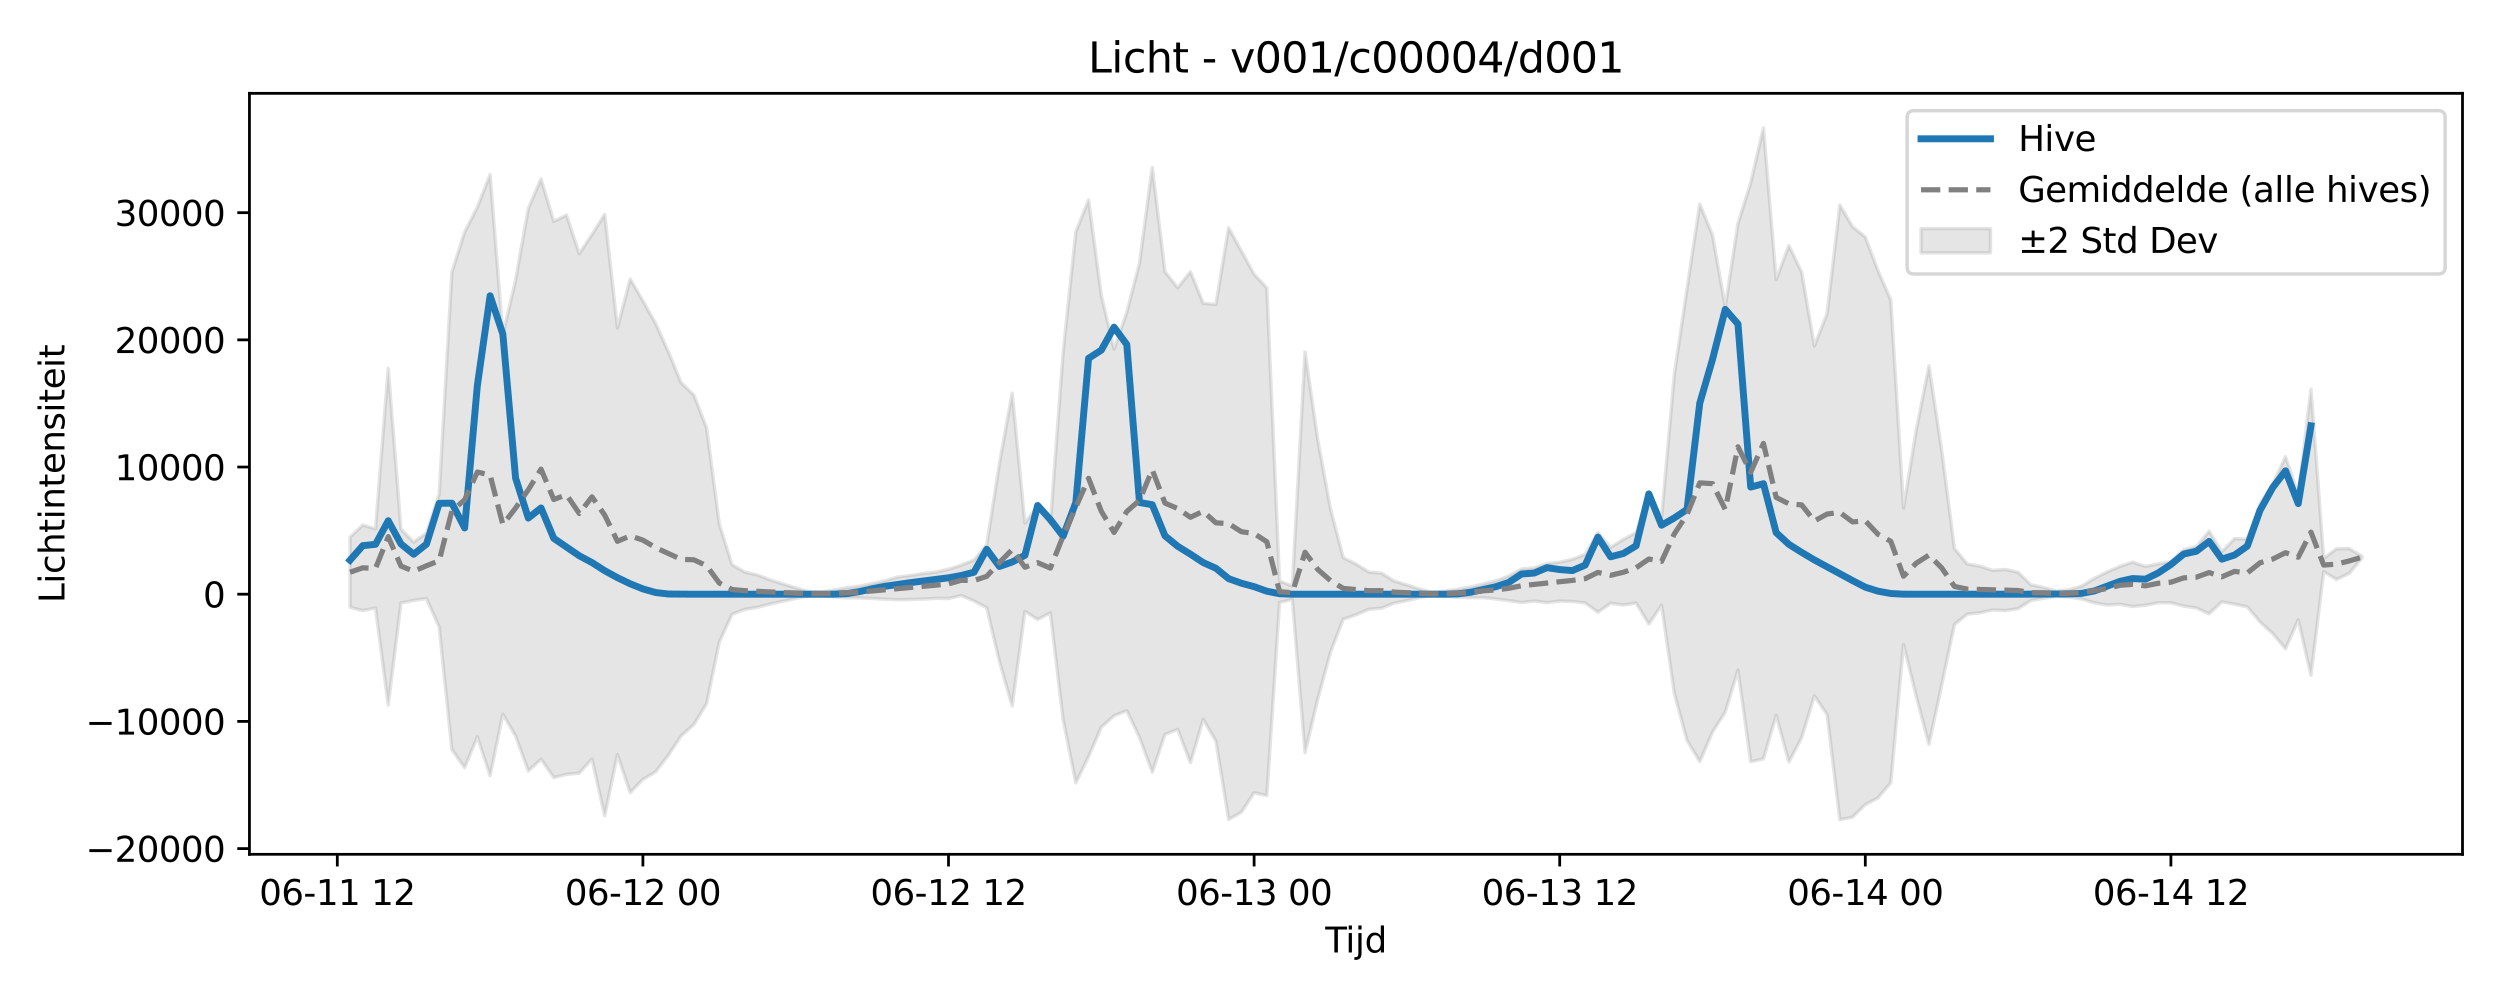 <?xml version="1.0" encoding="utf-8" standalone="no"?>
<!DOCTYPE svg PUBLIC "-//W3C//DTD SVG 1.1//EN"
  "http://www.w3.org/Graphics/SVG/1.1/DTD/svg11.dtd">
<svg xmlns:xlink="http://www.w3.org/1999/xlink" width="720pt" height="288pt" viewBox="0 0 720 288" xmlns="http://www.w3.org/2000/svg" version="1.1">
 <defs>
  <style type="text/css">*{stroke-linejoin: round; stroke-linecap: butt}</style>
 </defs>
 <g id="figure_1">
  <g id="patch_1">
   <path d="M 0 288 
L 720 288 
L 720 0 
L 0 0 
z
" style="fill: #ffffff"/>
  </g>
  <g id="axes_1">
   <g id="patch_2">
    <path d="M 71.84 246.04 
L 709.2 246.04 
L 709.2 26.88 
L 71.84 26.88 
z
" style="fill: #ffffff"/>
   </g>
   <g id="FillBetweenPolyCollection_1">
    <defs>
     <path id="mb237551efc" d="M 100.811 -133.308 
L 100.811 -113.092 
L 104.478 -112.157 
L 108.145 -112.915 
L 111.813 -84.969 
L 115.48 -114.333 
L 119.147 -115.084 
L 122.814 -115.647 
L 126.481 -107.425 
L 130.149 -72.123 
L 133.816 -66.912 
L 137.483 -75.8 
L 141.15 -64.605 
L 144.817 -82.311 
L 148.485 -76.066 
L 152.152 -65.964 
L 155.819 -69.333 
L 159.486 -64.069 
L 163.153 -64.975 
L 166.821 -65.329 
L 170.488 -69.407 
L 174.155 -53.047 
L 177.822 -70.662 
L 181.489 -59.722 
L 185.157 -63.531 
L 188.824 -65.722 
L 192.491 -70.496 
L 196.158 -76.061 
L 199.825 -79.32 
L 203.493 -85.343 
L 207.16 -103.112 
L 210.827 -111.079 
L 214.494 -112.495 
L 218.161 -113.096 
L 221.829 -114.058 
L 225.496 -114.848 
L 229.163 -115.618 
L 232.83 -116.375 
L 236.497 -116.495 
L 240.165 -116.067 
L 243.832 -115.807 
L 247.499 -115.782 
L 251.166 -115.641 
L 254.833 -115.442 
L 258.501 -115.269 
L 262.168 -115.348 
L 265.835 -115.462 
L 269.502 -115.689 
L 273.169 -115.625 
L 276.837 -116.508 
L 280.504 -114.903 
L 284.171 -112.978 
L 287.838 -97.499 
L 291.506 -84.659 
L 295.173 -111.915 
L 298.84 -109.59 
L 302.507 -111.506 
L 306.174 -80.741 
L 309.842 -62.528 
L 313.509 -70.092 
L 317.176 -78.564 
L 320.843 -81.866 
L 324.51 -83.329 
L 328.178 -75.639 
L 331.845 -65.606 
L 335.512 -76.505 
L 339.179 -77.941 
L 342.846 -68.314 
L 346.514 -80.838 
L 350.181 -74.552 
L 353.848 -51.995 
L 357.515 -54.061 
L 361.182 -59.692 
L 364.85 -58.874 
L 368.517 -114.513 
L 372.184 -115.37 
L 375.851 -71.234 
L 379.518 -86.691 
L 383.186 -100.149 
L 386.853 -109.692 
L 390.52 -110.932 
L 394.187 -112.506 
L 397.854 -112.85 
L 401.522 -114.277 
L 405.189 -115.044 
L 408.856 -115.877 
L 412.523 -116.587 
L 416.19 -116.269 
L 419.858 -115.973 
L 423.525 -115.871 
L 427.192 -115.874 
L 430.859 -115.477 
L 434.526 -115.019 
L 438.194 -114.476 
L 441.861 -114.903 
L 445.528 -114.454 
L 449.195 -114.894 
L 452.862 -114.782 
L 456.53 -114.354 
L 460.197 -111.668 
L 463.864 -114.262 
L 467.531 -113.739 
L 471.198 -114.34 
L 474.866 -108.265 
L 478.533 -113.712 
L 482.2 -88.369 
L 485.867 -74.757 
L 489.534 -68.655 
L 493.202 -77.154 
L 496.869 -82.933 
L 500.536 -95.008 
L 504.203 -68.64 
L 507.871 -69.44 
L 511.538 -81.994 
L 515.205 -68.541 
L 518.872 -75.527 
L 522.539 -87.581 
L 526.207 -82.195 
L 529.874 -51.922 
L 533.541 -52.659 
L 537.208 -56.289 
L 540.875 -58.221 
L 544.543 -62.582 
L 548.21 -102.41 
L 551.877 -87.499 
L 555.544 -73.641 
L 559.211 -90.713 
L 562.879 -108.156 
L 566.546 -111.115 
L 570.213 -111.523 
L 573.88 -112.332 
L 577.547 -112.143 
L 581.215 -112.704 
L 584.882 -115.073 
L 588.549 -115.696 
L 592.216 -116.278 
L 595.883 -116.063 
L 599.551 -115.489 
L 603.218 -114.378 
L 606.885 -113.749 
L 610.552 -113.983 
L 614.219 -113.317 
L 617.887 -113.679 
L 621.554 -114.414 
L 625.221 -114.395 
L 628.888 -113.461 
L 632.555 -112.901 
L 636.223 -111.223 
L 639.89 -114.663 
L 643.557 -114.001 
L 647.224 -113.227 
L 650.891 -108.881 
L 654.559 -105.5 
L 658.226 -101.153 
L 661.893 -109.498 
L 665.56 -93.542 
L 669.227 -123.354 
L 672.895 -121.136 
L 676.562 -122.859 
L 680.229 -127.232 
L 680.229 -127.816 
L 680.229 -127.816 
L 676.562 -130.027 
L 672.895 -129.929 
L 669.227 -127.155 
L 665.56 -175.951 
L 661.893 -145.55 
L 658.226 -156.5 
L 654.559 -148.494 
L 650.891 -142.955 
L 647.224 -132.748 
L 643.557 -132.881 
L 639.89 -129.076 
L 636.223 -135.012 
L 632.555 -130.63 
L 628.888 -129.686 
L 625.221 -126.251 
L 621.554 -125.612 
L 617.887 -124.858 
L 614.219 -126.1 
L 610.552 -124.89 
L 606.885 -123.284 
L 603.218 -121.472 
L 599.551 -119.198 
L 595.883 -118.155 
L 592.216 -117.79 
L 588.549 -118.802 
L 584.882 -119.593 
L 581.215 -123.16 
L 577.547 -124.008 
L 573.88 -123.723 
L 570.213 -124.946 
L 566.546 -125.564 
L 562.879 -130.054 
L 559.211 -158.185 
L 555.544 -182.629 
L 551.877 -164.103 
L 548.21 -141.681 
L 544.543 -201.637 
L 540.875 -210.007 
L 537.208 -219.731 
L 533.541 -222.711 
L 529.874 -228.925 
L 526.207 -197.711 
L 522.539 -188.329 
L 518.872 -209.654 
L 515.205 -217.258 
L 511.538 -207.476 
L 507.871 -251.158 
L 504.203 -235.314 
L 500.536 -223.626 
L 496.869 -199.623 
L 493.202 -220.265 
L 489.534 -229.218 
L 485.867 -204.897 
L 482.2 -180.112 
L 478.533 -138.934 
L 474.866 -145.743 
L 471.198 -134.621 
L 467.531 -132.641 
L 463.864 -130.377 
L 460.197 -134.62 
L 456.53 -128.34 
L 452.862 -126.912 
L 449.195 -126.086 
L 445.528 -125.713 
L 441.861 -124.461 
L 438.194 -124.137 
L 434.526 -122.125 
L 430.859 -120.754 
L 427.192 -119.823 
L 423.525 -118.914 
L 419.858 -118.324 
L 416.19 -117.786 
L 412.523 -117.365 
L 408.856 -118.354 
L 405.189 -119.535 
L 401.522 -120.658 
L 397.854 -122.938 
L 394.187 -123.254 
L 390.52 -125.562 
L 386.853 -127.387 
L 383.186 -141.422 
L 379.518 -161.294 
L 375.851 -186.654 
L 372.184 -119.223 
L 368.517 -120.663 
L 364.85 -205.057 
L 361.182 -209.023 
L 357.515 -215.674 
L 353.848 -222.395 
L 350.181 -200.303 
L 346.514 -200.65 
L 342.846 -209.739 
L 339.179 -205.123 
L 335.512 -209.732 
L 331.845 -239.807 
L 328.178 -212.186 
L 324.51 -198.034 
L 320.843 -187.449 
L 317.176 -202.934 
L 313.509 -230.406 
L 309.842 -221.224 
L 306.174 -186.45 
L 302.507 -137.257 
L 298.84 -142.302 
L 295.173 -137.368 
L 291.506 -174.782 
L 287.838 -154.508 
L 284.171 -131.048 
L 280.504 -126.704 
L 276.837 -125.241 
L 273.169 -124.065 
L 269.502 -123.231 
L 265.835 -122.816 
L 262.168 -122.257 
L 258.501 -121.817 
L 254.833 -120.728 
L 251.166 -119.939 
L 247.499 -119.155 
L 243.832 -118.723 
L 240.165 -118.056 
L 236.497 -117.493 
L 232.83 -117.64 
L 229.163 -118.697 
L 225.496 -119.821 
L 221.829 -120.979 
L 218.161 -122.39 
L 214.494 -123.27 
L 210.827 -125.349 
L 207.16 -137.063 
L 203.493 -164.79 
L 199.825 -174.229 
L 196.158 -177.787 
L 192.491 -186.683 
L 188.824 -194.817 
L 185.157 -201.362 
L 181.489 -207.63 
L 177.822 -193.533 
L 174.155 -226.25 
L 170.488 -220.427 
L 166.821 -214.92 
L 163.153 -226.052 
L 159.486 -224.216 
L 155.819 -236.46 
L 152.152 -227.952 
L 148.485 -207.299 
L 144.817 -191.576 
L 141.15 -237.71 
L 137.483 -228.323 
L 133.816 -221.185 
L 130.149 -209.62 
L 126.481 -145.603 
L 122.814 -134.476 
L 119.147 -131.869 
L 115.48 -135.619 
L 111.813 -181.899 
L 108.145 -135.691 
L 104.478 -136.774 
L 100.811 -133.308 
z
" style="stroke: #808080; stroke-opacity: 0.2"/>
    </defs>
    <g clip-path="url(#p2169621dbb)">
     <use xlink:href="#mb237551efc" x="0" y="288" style="fill: #808080; fill-opacity: 0.2; stroke: #808080; stroke-opacity: 0.2"/>
    </g>
   </g>
   <g id="matplotlib.axis_1">
    <g id="xtick_1">
     <g id="line2d_1">
      <defs>
       <path id="m0394511a20" d="M 0 0 
L 0 3.5 
" style="stroke: #000000; stroke-width: 0.8"/>
      </defs>
      <g>
       <use xlink:href="#m0394511a20" x="97.144" y="246.04" style="stroke: #000000; stroke-width: 0.8"/>
      </g>
     </g>
     <g id="text_1">
      <!-- 06-11 12 -->
      <g transform="translate(74.663 260.638) scale(0.1 -0.1)">
       <defs>
        <path id="DejaVuSans-30" d="M 2034 4250 
Q 1547 4250 1301 3770 
Q 1056 3291 1056 2328 
Q 1056 1369 1301 889 
Q 1547 409 2034 409 
Q 2525 409 2770 889 
Q 3016 1369 3016 2328 
Q 3016 3291 2770 3770 
Q 2525 4250 2034 4250 
z
M 2034 4750 
Q 2819 4750 3233 4129 
Q 3647 3509 3647 2328 
Q 3647 1150 3233 529 
Q 2819 -91 2034 -91 
Q 1250 -91 836 529 
Q 422 1150 422 2328 
Q 422 3509 836 4129 
Q 1250 4750 2034 4750 
z
" transform="scale(0.016)"/>
        <path id="DejaVuSans-36" d="M 2113 2584 
Q 1688 2584 1439 2293 
Q 1191 2003 1191 1497 
Q 1191 994 1439 701 
Q 1688 409 2113 409 
Q 2538 409 2786 701 
Q 3034 994 3034 1497 
Q 3034 2003 2786 2293 
Q 2538 2584 2113 2584 
z
M 3366 4563 
L 3366 3988 
Q 3128 4100 2886 4159 
Q 2644 4219 2406 4219 
Q 1781 4219 1451 3797 
Q 1122 3375 1075 2522 
Q 1259 2794 1537 2939 
Q 1816 3084 2150 3084 
Q 2853 3084 3261 2657 
Q 3669 2231 3669 1497 
Q 3669 778 3244 343 
Q 2819 -91 2113 -91 
Q 1303 -91 875 529 
Q 447 1150 447 2328 
Q 447 3434 972 4092 
Q 1497 4750 2381 4750 
Q 2619 4750 2861 4703 
Q 3103 4656 3366 4563 
z
" transform="scale(0.016)"/>
        <path id="DejaVuSans-2d" d="M 313 2009 
L 1997 2009 
L 1997 1497 
L 313 1497 
L 313 2009 
z
" transform="scale(0.016)"/>
        <path id="DejaVuSans-31" d="M 794 531 
L 1825 531 
L 1825 4091 
L 703 3866 
L 703 4441 
L 1819 4666 
L 2450 4666 
L 2450 531 
L 3481 531 
L 3481 0 
L 794 0 
L 794 531 
z
" transform="scale(0.016)"/>
        <path id="DejaVuSans-20" transform="scale(0.016)"/>
        <path id="DejaVuSans-32" d="M 1228 531 
L 3431 531 
L 3431 0 
L 469 0 
L 469 531 
Q 828 903 1448 1529 
Q 2069 2156 2228 2338 
Q 2531 2678 2651 2914 
Q 2772 3150 2772 3378 
Q 2772 3750 2511 3984 
Q 2250 4219 1831 4219 
Q 1534 4219 1204 4116 
Q 875 4013 500 3803 
L 500 4441 
Q 881 4594 1212 4672 
Q 1544 4750 1819 4750 
Q 2544 4750 2975 4387 
Q 3406 4025 3406 3419 
Q 3406 3131 3298 2873 
Q 3191 2616 2906 2266 
Q 2828 2175 2409 1742 
Q 1991 1309 1228 531 
z
" transform="scale(0.016)"/>
       </defs>
       <use xlink:href="#DejaVuSans-30"/>
       <use xlink:href="#DejaVuSans-36" transform="translate(63.623 0)"/>
       <use xlink:href="#DejaVuSans-2d" transform="translate(127.246 0)"/>
       <use xlink:href="#DejaVuSans-31" transform="translate(163.33 0)"/>
       <use xlink:href="#DejaVuSans-31" transform="translate(226.953 0)"/>
       <use xlink:href="#DejaVuSans-20" transform="translate(290.576 0)"/>
       <use xlink:href="#DejaVuSans-31" transform="translate(322.363 0)"/>
       <use xlink:href="#DejaVuSans-32" transform="translate(385.986 0)"/>
      </g>
     </g>
    </g>
    <g id="xtick_2">
     <g id="line2d_2">
      <g>
       <use xlink:href="#m0394511a20" x="185.157" y="246.04" style="stroke: #000000; stroke-width: 0.8"/>
      </g>
     </g>
     <g id="text_2">
      <!-- 06-12 00 -->
      <g transform="translate(162.676 260.638) scale(0.1 -0.1)">
       <use xlink:href="#DejaVuSans-30"/>
       <use xlink:href="#DejaVuSans-36" transform="translate(63.623 0)"/>
       <use xlink:href="#DejaVuSans-2d" transform="translate(127.246 0)"/>
       <use xlink:href="#DejaVuSans-31" transform="translate(163.33 0)"/>
       <use xlink:href="#DejaVuSans-32" transform="translate(226.953 0)"/>
       <use xlink:href="#DejaVuSans-20" transform="translate(290.576 0)"/>
       <use xlink:href="#DejaVuSans-30" transform="translate(322.363 0)"/>
       <use xlink:href="#DejaVuSans-30" transform="translate(385.986 0)"/>
      </g>
     </g>
    </g>
    <g id="xtick_3">
     <g id="line2d_3">
      <g>
       <use xlink:href="#m0394511a20" x="273.169" y="246.04" style="stroke: #000000; stroke-width: 0.8"/>
      </g>
     </g>
     <g id="text_3">
      <!-- 06-12 12 -->
      <g transform="translate(250.689 260.638) scale(0.1 -0.1)">
       <use xlink:href="#DejaVuSans-30"/>
       <use xlink:href="#DejaVuSans-36" transform="translate(63.623 0)"/>
       <use xlink:href="#DejaVuSans-2d" transform="translate(127.246 0)"/>
       <use xlink:href="#DejaVuSans-31" transform="translate(163.33 0)"/>
       <use xlink:href="#DejaVuSans-32" transform="translate(226.953 0)"/>
       <use xlink:href="#DejaVuSans-20" transform="translate(290.576 0)"/>
       <use xlink:href="#DejaVuSans-31" transform="translate(322.363 0)"/>
       <use xlink:href="#DejaVuSans-32" transform="translate(385.986 0)"/>
      </g>
     </g>
    </g>
    <g id="xtick_4">
     <g id="line2d_4">
      <g>
       <use xlink:href="#m0394511a20" x="361.182" y="246.04" style="stroke: #000000; stroke-width: 0.8"/>
      </g>
     </g>
     <g id="text_4">
      <!-- 06-13 00 -->
      <g transform="translate(338.702 260.638) scale(0.1 -0.1)">
       <defs>
        <path id="DejaVuSans-33" d="M 2597 2516 
Q 3050 2419 3304 2112 
Q 3559 1806 3559 1356 
Q 3559 666 3084 287 
Q 2609 -91 1734 -91 
Q 1441 -91 1130 -33 
Q 819 25 488 141 
L 488 750 
Q 750 597 1062 519 
Q 1375 441 1716 441 
Q 2309 441 2620 675 
Q 2931 909 2931 1356 
Q 2931 1769 2642 2001 
Q 2353 2234 1838 2234 
L 1294 2234 
L 1294 2753 
L 1863 2753 
Q 2328 2753 2575 2939 
Q 2822 3125 2822 3475 
Q 2822 3834 2567 4026 
Q 2313 4219 1838 4219 
Q 1578 4219 1281 4162 
Q 984 4106 628 3988 
L 628 4550 
Q 988 4650 1302 4700 
Q 1616 4750 1894 4750 
Q 2613 4750 3031 4423 
Q 3450 4097 3450 3541 
Q 3450 3153 3228 2886 
Q 3006 2619 2597 2516 
z
" transform="scale(0.016)"/>
       </defs>
       <use xlink:href="#DejaVuSans-30"/>
       <use xlink:href="#DejaVuSans-36" transform="translate(63.623 0)"/>
       <use xlink:href="#DejaVuSans-2d" transform="translate(127.246 0)"/>
       <use xlink:href="#DejaVuSans-31" transform="translate(163.33 0)"/>
       <use xlink:href="#DejaVuSans-33" transform="translate(226.953 0)"/>
       <use xlink:href="#DejaVuSans-20" transform="translate(290.576 0)"/>
       <use xlink:href="#DejaVuSans-30" transform="translate(322.363 0)"/>
       <use xlink:href="#DejaVuSans-30" transform="translate(385.986 0)"/>
      </g>
     </g>
    </g>
    <g id="xtick_5">
     <g id="line2d_5">
      <g>
       <use xlink:href="#m0394511a20" x="449.195" y="246.04" style="stroke: #000000; stroke-width: 0.8"/>
      </g>
     </g>
     <g id="text_5">
      <!-- 06-13 12 -->
      <g transform="translate(426.715 260.638) scale(0.1 -0.1)">
       <use xlink:href="#DejaVuSans-30"/>
       <use xlink:href="#DejaVuSans-36" transform="translate(63.623 0)"/>
       <use xlink:href="#DejaVuSans-2d" transform="translate(127.246 0)"/>
       <use xlink:href="#DejaVuSans-31" transform="translate(163.33 0)"/>
       <use xlink:href="#DejaVuSans-33" transform="translate(226.953 0)"/>
       <use xlink:href="#DejaVuSans-20" transform="translate(290.576 0)"/>
       <use xlink:href="#DejaVuSans-31" transform="translate(322.363 0)"/>
       <use xlink:href="#DejaVuSans-32" transform="translate(385.986 0)"/>
      </g>
     </g>
    </g>
    <g id="xtick_6">
     <g id="line2d_6">
      <g>
       <use xlink:href="#m0394511a20" x="537.208" y="246.04" style="stroke: #000000; stroke-width: 0.8"/>
      </g>
     </g>
     <g id="text_6">
      <!-- 06-14 00 -->
      <g transform="translate(514.728 260.638) scale(0.1 -0.1)">
       <defs>
        <path id="DejaVuSans-34" d="M 2419 4116 
L 825 1625 
L 2419 1625 
L 2419 4116 
z
M 2253 4666 
L 3047 4666 
L 3047 1625 
L 3713 1625 
L 3713 1100 
L 3047 1100 
L 3047 0 
L 2419 0 
L 2419 1100 
L 313 1100 
L 313 1709 
L 2253 4666 
z
" transform="scale(0.016)"/>
       </defs>
       <use xlink:href="#DejaVuSans-30"/>
       <use xlink:href="#DejaVuSans-36" transform="translate(63.623 0)"/>
       <use xlink:href="#DejaVuSans-2d" transform="translate(127.246 0)"/>
       <use xlink:href="#DejaVuSans-31" transform="translate(163.33 0)"/>
       <use xlink:href="#DejaVuSans-34" transform="translate(226.953 0)"/>
       <use xlink:href="#DejaVuSans-20" transform="translate(290.576 0)"/>
       <use xlink:href="#DejaVuSans-30" transform="translate(322.363 0)"/>
       <use xlink:href="#DejaVuSans-30" transform="translate(385.986 0)"/>
      </g>
     </g>
    </g>
    <g id="xtick_7">
     <g id="line2d_7">
      <g>
       <use xlink:href="#m0394511a20" x="625.221" y="246.04" style="stroke: #000000; stroke-width: 0.8"/>
      </g>
     </g>
     <g id="text_7">
      <!-- 06-14 12 -->
      <g transform="translate(602.741 260.638) scale(0.1 -0.1)">
       <use xlink:href="#DejaVuSans-30"/>
       <use xlink:href="#DejaVuSans-36" transform="translate(63.623 0)"/>
       <use xlink:href="#DejaVuSans-2d" transform="translate(127.246 0)"/>
       <use xlink:href="#DejaVuSans-31" transform="translate(163.33 0)"/>
       <use xlink:href="#DejaVuSans-34" transform="translate(226.953 0)"/>
       <use xlink:href="#DejaVuSans-20" transform="translate(290.576 0)"/>
       <use xlink:href="#DejaVuSans-31" transform="translate(322.363 0)"/>
       <use xlink:href="#DejaVuSans-32" transform="translate(385.986 0)"/>
      </g>
     </g>
    </g>
    <g id="text_8">
     <!-- Tijd -->
     <g transform="translate(381.67 274.317) scale(0.1 -0.1)">
      <defs>
       <path id="DejaVuSans-54" d="M -19 4666 
L 3928 4666 
L 3928 4134 
L 2272 4134 
L 2272 0 
L 1638 0 
L 1638 4134 
L -19 4134 
L -19 4666 
z
" transform="scale(0.016)"/>
       <path id="DejaVuSans-69" d="M 603 3500 
L 1178 3500 
L 1178 0 
L 603 0 
L 603 3500 
z
M 603 4863 
L 1178 4863 
L 1178 4134 
L 603 4134 
L 603 4863 
z
" transform="scale(0.016)"/>
       <path id="DejaVuSans-6a" d="M 603 3500 
L 1178 3500 
L 1178 -63 
Q 1178 -731 923 -1031 
Q 669 -1331 103 -1331 
L -116 -1331 
L -116 -844 
L 38 -844 
Q 366 -844 484 -692 
Q 603 -541 603 -63 
L 603 3500 
z
M 603 4863 
L 1178 4863 
L 1178 4134 
L 603 4134 
L 603 4863 
z
" transform="scale(0.016)"/>
       <path id="DejaVuSans-64" d="M 2906 2969 
L 2906 4863 
L 3481 4863 
L 3481 0 
L 2906 0 
L 2906 525 
Q 2725 213 2448 61 
Q 2172 -91 1784 -91 
Q 1150 -91 751 415 
Q 353 922 353 1747 
Q 353 2572 751 3078 
Q 1150 3584 1784 3584 
Q 2172 3584 2448 3432 
Q 2725 3281 2906 2969 
z
M 947 1747 
Q 947 1113 1208 752 
Q 1469 391 1925 391 
Q 2381 391 2643 752 
Q 2906 1113 2906 1747 
Q 2906 2381 2643 2742 
Q 2381 3103 1925 3103 
Q 1469 3103 1208 2742 
Q 947 2381 947 1747 
z
" transform="scale(0.016)"/>
      </defs>
      <use xlink:href="#DejaVuSans-54"/>
      <use xlink:href="#DejaVuSans-69" transform="translate(57.959 0)"/>
      <use xlink:href="#DejaVuSans-6a" transform="translate(85.742 0)"/>
      <use xlink:href="#DejaVuSans-64" transform="translate(113.525 0)"/>
     </g>
    </g>
   </g>
   <g id="matplotlib.axis_2">
    <g id="ytick_1">
     <g id="line2d_8">
      <defs>
       <path id="m158a98bfa0" d="M 0 0 
L -3.5 0 
" style="stroke: #000000; stroke-width: 0.8"/>
      </defs>
      <g>
       <use xlink:href="#m158a98bfa0" x="71.84" y="244.391" style="stroke: #000000; stroke-width: 0.8"/>
      </g>
     </g>
     <g id="text_9">
      <!-- −20000 -->
      <g transform="translate(24.648 248.191) scale(0.1 -0.1)">
       <defs>
        <path id="DejaVuSans-2212" d="M 678 2272 
L 4684 2272 
L 4684 1741 
L 678 1741 
L 678 2272 
z
" transform="scale(0.016)"/>
       </defs>
       <use xlink:href="#DejaVuSans-2212"/>
       <use xlink:href="#DejaVuSans-32" transform="translate(83.789 0)"/>
       <use xlink:href="#DejaVuSans-30" transform="translate(147.412 0)"/>
       <use xlink:href="#DejaVuSans-30" transform="translate(211.035 0)"/>
       <use xlink:href="#DejaVuSans-30" transform="translate(274.658 0)"/>
       <use xlink:href="#DejaVuSans-30" transform="translate(338.281 0)"/>
      </g>
     </g>
    </g>
    <g id="ytick_2">
     <g id="line2d_9">
      <g>
       <use xlink:href="#m158a98bfa0" x="71.84" y="207.763" style="stroke: #000000; stroke-width: 0.8"/>
      </g>
     </g>
     <g id="text_10">
      <!-- −10000 -->
      <g transform="translate(24.648 211.563) scale(0.1 -0.1)">
       <use xlink:href="#DejaVuSans-2212"/>
       <use xlink:href="#DejaVuSans-31" transform="translate(83.789 0)"/>
       <use xlink:href="#DejaVuSans-30" transform="translate(147.412 0)"/>
       <use xlink:href="#DejaVuSans-30" transform="translate(211.035 0)"/>
       <use xlink:href="#DejaVuSans-30" transform="translate(274.658 0)"/>
       <use xlink:href="#DejaVuSans-30" transform="translate(338.281 0)"/>
      </g>
     </g>
    </g>
    <g id="ytick_3">
     <g id="line2d_10">
      <g>
       <use xlink:href="#m158a98bfa0" x="71.84" y="171.135" style="stroke: #000000; stroke-width: 0.8"/>
      </g>
     </g>
     <g id="text_11">
      <!-- 0 -->
      <g transform="translate(58.477 174.935) scale(0.1 -0.1)">
       <use xlink:href="#DejaVuSans-30"/>
      </g>
     </g>
    </g>
    <g id="ytick_4">
     <g id="line2d_11">
      <g>
       <use xlink:href="#m158a98bfa0" x="71.84" y="134.507" style="stroke: #000000; stroke-width: 0.8"/>
      </g>
     </g>
     <g id="text_12">
      <!-- 10000 -->
      <g transform="translate(33.028 138.307) scale(0.1 -0.1)">
       <use xlink:href="#DejaVuSans-31"/>
       <use xlink:href="#DejaVuSans-30" transform="translate(63.623 0)"/>
       <use xlink:href="#DejaVuSans-30" transform="translate(127.246 0)"/>
       <use xlink:href="#DejaVuSans-30" transform="translate(190.869 0)"/>
       <use xlink:href="#DejaVuSans-30" transform="translate(254.492 0)"/>
      </g>
     </g>
    </g>
    <g id="ytick_5">
     <g id="line2d_12">
      <g>
       <use xlink:href="#m158a98bfa0" x="71.84" y="97.88" style="stroke: #000000; stroke-width: 0.8"/>
      </g>
     </g>
     <g id="text_13">
      <!-- 20000 -->
      <g transform="translate(33.028 101.679) scale(0.1 -0.1)">
       <use xlink:href="#DejaVuSans-32"/>
       <use xlink:href="#DejaVuSans-30" transform="translate(63.623 0)"/>
       <use xlink:href="#DejaVuSans-30" transform="translate(127.246 0)"/>
       <use xlink:href="#DejaVuSans-30" transform="translate(190.869 0)"/>
       <use xlink:href="#DejaVuSans-30" transform="translate(254.492 0)"/>
      </g>
     </g>
    </g>
    <g id="ytick_6">
     <g id="line2d_13">
      <g>
       <use xlink:href="#m158a98bfa0" x="71.84" y="61.252" style="stroke: #000000; stroke-width: 0.8"/>
      </g>
     </g>
     <g id="text_14">
      <!-- 30000 -->
      <g transform="translate(33.028 65.051) scale(0.1 -0.1)">
       <use xlink:href="#DejaVuSans-33"/>
       <use xlink:href="#DejaVuSans-30" transform="translate(63.623 0)"/>
       <use xlink:href="#DejaVuSans-30" transform="translate(127.246 0)"/>
       <use xlink:href="#DejaVuSans-30" transform="translate(190.869 0)"/>
       <use xlink:href="#DejaVuSans-30" transform="translate(254.492 0)"/>
      </g>
     </g>
    </g>
    <g id="text_15">
     <!-- Lichtintensiteit -->
     <g transform="translate(18.568 173.656) rotate(-90) scale(0.1 -0.1)">
      <defs>
       <path id="DejaVuSans-4c" d="M 628 4666 
L 1259 4666 
L 1259 531 
L 3531 531 
L 3531 0 
L 628 0 
L 628 4666 
z
" transform="scale(0.016)"/>
       <path id="DejaVuSans-63" d="M 3122 3366 
L 3122 2828 
Q 2878 2963 2633 3030 
Q 2388 3097 2138 3097 
Q 1578 3097 1268 2742 
Q 959 2388 959 1747 
Q 959 1106 1268 751 
Q 1578 397 2138 397 
Q 2388 397 2633 464 
Q 2878 531 3122 666 
L 3122 134 
Q 2881 22 2623 -34 
Q 2366 -91 2075 -91 
Q 1284 -91 818 406 
Q 353 903 353 1747 
Q 353 2603 823 3093 
Q 1294 3584 2113 3584 
Q 2378 3584 2631 3529 
Q 2884 3475 3122 3366 
z
" transform="scale(0.016)"/>
       <path id="DejaVuSans-68" d="M 3513 2113 
L 3513 0 
L 2938 0 
L 2938 2094 
Q 2938 2591 2744 2837 
Q 2550 3084 2163 3084 
Q 1697 3084 1428 2787 
Q 1159 2491 1159 1978 
L 1159 0 
L 581 0 
L 581 4863 
L 1159 4863 
L 1159 2956 
Q 1366 3272 1645 3428 
Q 1925 3584 2291 3584 
Q 2894 3584 3203 3211 
Q 3513 2838 3513 2113 
z
" transform="scale(0.016)"/>
       <path id="DejaVuSans-74" d="M 1172 4494 
L 1172 3500 
L 2356 3500 
L 2356 3053 
L 1172 3053 
L 1172 1153 
Q 1172 725 1289 603 
Q 1406 481 1766 481 
L 2356 481 
L 2356 0 
L 1766 0 
Q 1100 0 847 248 
Q 594 497 594 1153 
L 594 3053 
L 172 3053 
L 172 3500 
L 594 3500 
L 594 4494 
L 1172 4494 
z
" transform="scale(0.016)"/>
       <path id="DejaVuSans-6e" d="M 3513 2113 
L 3513 0 
L 2938 0 
L 2938 2094 
Q 2938 2591 2744 2837 
Q 2550 3084 2163 3084 
Q 1697 3084 1428 2787 
Q 1159 2491 1159 1978 
L 1159 0 
L 581 0 
L 581 3500 
L 1159 3500 
L 1159 2956 
Q 1366 3272 1645 3428 
Q 1925 3584 2291 3584 
Q 2894 3584 3203 3211 
Q 3513 2838 3513 2113 
z
" transform="scale(0.016)"/>
       <path id="DejaVuSans-65" d="M 3597 1894 
L 3597 1613 
L 953 1613 
Q 991 1019 1311 708 
Q 1631 397 2203 397 
Q 2534 397 2845 478 
Q 3156 559 3463 722 
L 3463 178 
Q 3153 47 2828 -22 
Q 2503 -91 2169 -91 
Q 1331 -91 842 396 
Q 353 884 353 1716 
Q 353 2575 817 3079 
Q 1281 3584 2069 3584 
Q 2775 3584 3186 3129 
Q 3597 2675 3597 1894 
z
M 3022 2063 
Q 3016 2534 2758 2815 
Q 2500 3097 2075 3097 
Q 1594 3097 1305 2825 
Q 1016 2553 972 2059 
L 3022 2063 
z
" transform="scale(0.016)"/>
       <path id="DejaVuSans-73" d="M 2834 3397 
L 2834 2853 
Q 2591 2978 2328 3040 
Q 2066 3103 1784 3103 
Q 1356 3103 1142 2972 
Q 928 2841 928 2578 
Q 928 2378 1081 2264 
Q 1234 2150 1697 2047 
L 1894 2003 
Q 2506 1872 2764 1633 
Q 3022 1394 3022 966 
Q 3022 478 2636 193 
Q 2250 -91 1575 -91 
Q 1294 -91 989 -36 
Q 684 19 347 128 
L 347 722 
Q 666 556 975 473 
Q 1284 391 1588 391 
Q 1994 391 2212 530 
Q 2431 669 2431 922 
Q 2431 1156 2273 1281 
Q 2116 1406 1581 1522 
L 1381 1569 
Q 847 1681 609 1914 
Q 372 2147 372 2553 
Q 372 3047 722 3315 
Q 1072 3584 1716 3584 
Q 2034 3584 2315 3537 
Q 2597 3491 2834 3397 
z
" transform="scale(0.016)"/>
      </defs>
      <use xlink:href="#DejaVuSans-4c"/>
      <use xlink:href="#DejaVuSans-69" transform="translate(55.713 0)"/>
      <use xlink:href="#DejaVuSans-63" transform="translate(83.496 0)"/>
      <use xlink:href="#DejaVuSans-68" transform="translate(138.477 0)"/>
      <use xlink:href="#DejaVuSans-74" transform="translate(201.855 0)"/>
      <use xlink:href="#DejaVuSans-69" transform="translate(241.064 0)"/>
      <use xlink:href="#DejaVuSans-6e" transform="translate(268.848 0)"/>
      <use xlink:href="#DejaVuSans-74" transform="translate(332.227 0)"/>
      <use xlink:href="#DejaVuSans-65" transform="translate(371.436 0)"/>
      <use xlink:href="#DejaVuSans-6e" transform="translate(432.959 0)"/>
      <use xlink:href="#DejaVuSans-73" transform="translate(496.338 0)"/>
      <use xlink:href="#DejaVuSans-69" transform="translate(548.438 0)"/>
      <use xlink:href="#DejaVuSans-74" transform="translate(576.221 0)"/>
      <use xlink:href="#DejaVuSans-65" transform="translate(615.43 0)"/>
      <use xlink:href="#DejaVuSans-69" transform="translate(676.953 0)"/>
      <use xlink:href="#DejaVuSans-74" transform="translate(704.736 0)"/>
     </g>
    </g>
   </g>
   <g id="line2d_14">
    <path d="M 100.811 161.315 
L 104.478 157.147 
L 108.145 156.773 
L 111.813 149.975 
L 115.48 156.666 
L 119.147 159.63 
L 122.814 156.707 
L 126.481 144.96 
L 130.149 144.914 
L 133.816 152.045 
L 137.483 110.975 
L 141.15 85.184 
L 144.817 96.2 
L 148.485 137.664 
L 152.152 149.201 
L 155.819 146.297 
L 159.486 155.043 
L 166.821 160.056 
L 170.488 162.02 
L 174.155 164.362 
L 177.822 166.367 
L 181.489 168.128 
L 185.157 169.606 
L 188.824 170.646 
L 192.491 171.075 
L 199.825 171.135 
L 240.165 171.126 
L 243.832 170.973 
L 247.499 170.392 
L 251.166 169.567 
L 254.833 168.857 
L 262.168 167.801 
L 273.169 166.41 
L 276.837 165.744 
L 280.504 164.808 
L 284.171 158.194 
L 287.838 163.143 
L 291.506 161.856 
L 295.173 159.926 
L 298.84 145.589 
L 302.507 149.646 
L 306.174 154.42 
L 309.842 144.713 
L 313.509 103.196 
L 317.176 100.833 
L 320.843 94.228 
L 324.51 99.222 
L 328.178 144.722 
L 331.845 145.356 
L 335.512 154.323 
L 339.179 157.332 
L 342.846 159.6 
L 346.514 162.013 
L 350.181 163.657 
L 353.848 166.658 
L 357.515 167.96 
L 361.182 168.964 
L 364.85 170.273 
L 368.517 171.003 
L 372.184 171.13 
L 416.19 171.131 
L 419.858 171.04 
L 423.525 170.57 
L 430.859 168.953 
L 434.526 167.735 
L 438.194 165.312 
L 441.861 165.039 
L 445.528 163.485 
L 449.195 164.035 
L 452.862 164.326 
L 456.53 162.738 
L 460.197 154.693 
L 463.864 160.361 
L 467.531 159.406 
L 471.198 157.192 
L 474.866 142.248 
L 478.533 151.27 
L 482.2 149.166 
L 485.867 146.712 
L 489.534 116.109 
L 493.202 103.506 
L 496.869 89.104 
L 500.536 93.315 
L 504.203 140.277 
L 507.871 139.305 
L 511.538 153.395 
L 515.205 156.772 
L 518.872 159.084 
L 522.539 161.26 
L 533.541 167.213 
L 537.208 169.107 
L 540.875 170.258 
L 544.543 170.928 
L 548.21 171.122 
L 581.215 171.135 
L 595.883 171.056 
L 599.551 170.891 
L 603.218 170.178 
L 610.552 167.425 
L 614.219 166.619 
L 617.887 166.809 
L 621.554 165.012 
L 625.221 162.583 
L 628.888 159.567 
L 632.555 158.76 
L 636.223 155.916 
L 639.89 161.037 
L 643.557 159.847 
L 647.224 157.283 
L 650.891 146.971 
L 654.559 140.385 
L 658.226 135.601 
L 661.893 145.032 
L 665.56 122.628 
L 665.56 122.628 
" clip-path="url(#p2169621dbb)" style="fill: none; stroke: #1f77b4; stroke-width: 2; stroke-linecap: square"/>
   </g>
   <g id="line2d_15">
    <path d="M 100.811 164.8 
L 104.478 163.534 
L 108.145 163.697 
L 111.813 154.566 
L 115.48 163.024 
L 119.147 164.524 
L 122.814 162.939 
L 126.481 161.486 
L 130.149 147.128 
L 133.816 143.952 
L 137.483 135.939 
L 141.15 136.842 
L 144.817 151.056 
L 148.485 146.317 
L 152.152 141.042 
L 155.819 135.104 
L 159.486 143.857 
L 163.153 142.487 
L 166.821 147.875 
L 170.488 143.083 
L 174.155 148.351 
L 177.822 155.902 
L 181.489 154.324 
L 185.157 155.554 
L 188.824 157.73 
L 196.158 161.076 
L 199.825 161.226 
L 203.493 162.934 
L 207.16 167.912 
L 210.827 169.786 
L 214.494 170.117 
L 221.829 170.481 
L 232.83 170.992 
L 240.165 170.938 
L 247.499 170.531 
L 269.502 168.54 
L 273.169 168.155 
L 276.837 167.125 
L 280.504 167.197 
L 284.171 165.987 
L 287.838 161.997 
L 291.506 158.279 
L 295.173 163.359 
L 298.84 162.054 
L 302.507 163.618 
L 306.174 154.404 
L 313.509 137.751 
L 317.176 147.251 
L 320.843 153.343 
L 324.51 147.318 
L 328.178 144.088 
L 331.845 135.293 
L 335.512 144.882 
L 339.179 146.468 
L 342.846 148.974 
L 346.514 147.256 
L 350.181 150.572 
L 353.848 150.805 
L 357.515 153.132 
L 361.182 153.642 
L 364.85 156.035 
L 368.517 170.412 
L 372.184 170.703 
L 375.851 159.056 
L 379.518 164.007 
L 383.186 167.215 
L 386.853 169.461 
L 394.187 170.12 
L 397.854 170.106 
L 401.522 170.532 
L 412.523 171.024 
L 419.858 170.852 
L 423.525 170.608 
L 427.192 170.152 
L 430.859 169.885 
L 434.526 169.428 
L 438.194 168.694 
L 452.862 167.153 
L 456.53 166.653 
L 460.197 164.856 
L 463.864 165.681 
L 467.531 164.81 
L 471.198 163.52 
L 474.866 160.996 
L 478.533 161.677 
L 482.2 153.759 
L 485.867 148.173 
L 489.534 139.064 
L 493.202 139.29 
L 496.869 146.722 
L 500.536 128.683 
L 504.203 136.023 
L 507.871 127.701 
L 511.538 143.265 
L 515.205 145.1 
L 518.872 145.41 
L 522.539 150.045 
L 526.207 148.047 
L 529.874 147.577 
L 533.541 150.315 
L 537.208 149.99 
L 540.875 153.886 
L 544.543 155.89 
L 548.21 165.954 
L 551.877 162.199 
L 555.544 159.865 
L 559.211 163.551 
L 562.879 168.895 
L 566.546 169.661 
L 581.215 170.068 
L 584.882 170.667 
L 588.549 170.751 
L 592.216 170.966 
L 595.883 170.891 
L 599.551 170.657 
L 606.885 169.483 
L 610.552 168.563 
L 614.219 168.292 
L 617.887 168.731 
L 621.554 167.987 
L 625.221 167.677 
L 628.888 166.426 
L 632.555 166.234 
L 636.223 164.883 
L 639.89 166.13 
L 643.557 164.559 
L 647.224 165.013 
L 650.891 162.082 
L 654.559 161.003 
L 658.226 159.174 
L 661.893 160.476 
L 665.56 153.254 
L 669.227 162.746 
L 672.895 162.467 
L 676.562 161.557 
L 680.229 160.476 
L 680.229 160.476 
" clip-path="url(#p2169621dbb)" style="fill: none; stroke-dasharray: 5.55,2.4; stroke-dashoffset: 0; stroke: #808080; stroke-width: 1.5"/>
   </g>
   <g id="patch_3">
    <path d="M 71.84 246.04 
L 71.84 26.88 
" style="fill: none; stroke: #000000; stroke-width: 0.8; stroke-linejoin: miter; stroke-linecap: square"/>
   </g>
   <g id="patch_4">
    <path d="M 709.2 246.04 
L 709.2 26.88 
" style="fill: none; stroke: #000000; stroke-width: 0.8; stroke-linejoin: miter; stroke-linecap: square"/>
   </g>
   <g id="patch_5">
    <path d="M 71.84 246.04 
L 709.2 246.04 
" style="fill: none; stroke: #000000; stroke-width: 0.8; stroke-linejoin: miter; stroke-linecap: square"/>
   </g>
   <g id="patch_6">
    <path d="M 71.84 26.88 
L 709.2 26.88 
" style="fill: none; stroke: #000000; stroke-width: 0.8; stroke-linejoin: miter; stroke-linecap: square"/>
   </g>
   <g id="text_16">
    <!-- Licht - v001/c00004/d001 -->
    <g transform="translate(313.383 20.88) scale(0.12 -0.12)">
     <defs>
      <path id="DejaVuSans-76" d="M 191 3500 
L 800 3500 
L 1894 563 
L 2988 3500 
L 3597 3500 
L 2284 0 
L 1503 0 
L 191 3500 
z
" transform="scale(0.016)"/>
      <path id="DejaVuSans-2f" d="M 1625 4666 
L 2156 4666 
L 531 -594 
L 0 -594 
L 1625 4666 
z
" transform="scale(0.016)"/>
     </defs>
     <use xlink:href="#DejaVuSans-4c"/>
     <use xlink:href="#DejaVuSans-69" transform="translate(55.713 0)"/>
     <use xlink:href="#DejaVuSans-63" transform="translate(83.496 0)"/>
     <use xlink:href="#DejaVuSans-68" transform="translate(138.477 0)"/>
     <use xlink:href="#DejaVuSans-74" transform="translate(201.855 0)"/>
     <use xlink:href="#DejaVuSans-20" transform="translate(241.064 0)"/>
     <use xlink:href="#DejaVuSans-2d" transform="translate(272.852 0)"/>
     <use xlink:href="#DejaVuSans-20" transform="translate(308.936 0)"/>
     <use xlink:href="#DejaVuSans-76" transform="translate(340.723 0)"/>
     <use xlink:href="#DejaVuSans-30" transform="translate(399.902 0)"/>
     <use xlink:href="#DejaVuSans-30" transform="translate(463.525 0)"/>
     <use xlink:href="#DejaVuSans-31" transform="translate(527.148 0)"/>
     <use xlink:href="#DejaVuSans-2f" transform="translate(590.771 0)"/>
     <use xlink:href="#DejaVuSans-63" transform="translate(624.463 0)"/>
     <use xlink:href="#DejaVuSans-30" transform="translate(679.443 0)"/>
     <use xlink:href="#DejaVuSans-30" transform="translate(743.066 0)"/>
     <use xlink:href="#DejaVuSans-30" transform="translate(806.689 0)"/>
     <use xlink:href="#DejaVuSans-30" transform="translate(870.312 0)"/>
     <use xlink:href="#DejaVuSans-34" transform="translate(933.936 0)"/>
     <use xlink:href="#DejaVuSans-2f" transform="translate(997.559 0)"/>
     <use xlink:href="#DejaVuSans-64" transform="translate(1031.25 0)"/>
     <use xlink:href="#DejaVuSans-30" transform="translate(1094.727 0)"/>
     <use xlink:href="#DejaVuSans-30" transform="translate(1158.35 0)"/>
     <use xlink:href="#DejaVuSans-31" transform="translate(1221.973 0)"/>
    </g>
   </g>
   <g id="legend_1">
    <g id="patch_7">
     <path d="M 551.256 78.914 
L 702.2 78.914 
Q 704.2 78.914 704.2 76.914 
L 704.2 33.88 
Q 704.2 31.88 702.2 31.88 
L 551.256 31.88 
Q 549.256 31.88 549.256 33.88 
L 549.256 76.914 
Q 549.256 78.914 551.256 78.914 
z
" style="fill: #ffffff; opacity: 0.8; stroke: #cccccc; stroke-linejoin: miter"/>
    </g>
    <g id="line2d_16">
     <path d="M 553.256 39.978 
L 563.256 39.978 
L 573.256 39.978 
" style="fill: none; stroke: #1f77b4; stroke-width: 2; stroke-linecap: square"/>
    </g>
    <g id="text_17">
     <!-- Hive -->
     <g transform="translate(581.256 43.478) scale(0.1 -0.1)">
      <defs>
       <path id="DejaVuSans-48" d="M 628 4666 
L 1259 4666 
L 1259 2753 
L 3553 2753 
L 3553 4666 
L 4184 4666 
L 4184 0 
L 3553 0 
L 3553 2222 
L 1259 2222 
L 1259 0 
L 628 0 
L 628 4666 
z
" transform="scale(0.016)"/>
      </defs>
      <use xlink:href="#DejaVuSans-48"/>
      <use xlink:href="#DejaVuSans-69" transform="translate(75.195 0)"/>
      <use xlink:href="#DejaVuSans-76" transform="translate(102.979 0)"/>
      <use xlink:href="#DejaVuSans-65" transform="translate(162.158 0)"/>
     </g>
    </g>
    <g id="line2d_17">
     <path d="M 553.256 54.657 
L 563.256 54.657 
L 573.256 54.657 
" style="fill: none; stroke-dasharray: 5.55,2.4; stroke-dashoffset: 0; stroke: #808080; stroke-width: 1.5"/>
    </g>
    <g id="text_18">
     <!-- Gemiddelde (alle hives) -->
     <g transform="translate(581.256 58.157) scale(0.1 -0.1)">
      <defs>
       <path id="DejaVuSans-47" d="M 3809 666 
L 3809 1919 
L 2778 1919 
L 2778 2438 
L 4434 2438 
L 4434 434 
Q 4069 175 3628 42 
Q 3188 -91 2688 -91 
Q 1594 -91 976 548 
Q 359 1188 359 2328 
Q 359 3472 976 4111 
Q 1594 4750 2688 4750 
Q 3144 4750 3555 4637 
Q 3966 4525 4313 4306 
L 4313 3634 
Q 3963 3931 3569 4081 
Q 3175 4231 2741 4231 
Q 1884 4231 1454 3753 
Q 1025 3275 1025 2328 
Q 1025 1384 1454 906 
Q 1884 428 2741 428 
Q 3075 428 3337 486 
Q 3600 544 3809 666 
z
" transform="scale(0.016)"/>
       <path id="DejaVuSans-6d" d="M 3328 2828 
Q 3544 3216 3844 3400 
Q 4144 3584 4550 3584 
Q 5097 3584 5394 3201 
Q 5691 2819 5691 2113 
L 5691 0 
L 5113 0 
L 5113 2094 
Q 5113 2597 4934 2840 
Q 4756 3084 4391 3084 
Q 3944 3084 3684 2787 
Q 3425 2491 3425 1978 
L 3425 0 
L 2847 0 
L 2847 2094 
Q 2847 2600 2669 2842 
Q 2491 3084 2119 3084 
Q 1678 3084 1418 2786 
Q 1159 2488 1159 1978 
L 1159 0 
L 581 0 
L 581 3500 
L 1159 3500 
L 1159 2956 
Q 1356 3278 1631 3431 
Q 1906 3584 2284 3584 
Q 2666 3584 2933 3390 
Q 3200 3197 3328 2828 
z
" transform="scale(0.016)"/>
       <path id="DejaVuSans-6c" d="M 603 4863 
L 1178 4863 
L 1178 0 
L 603 0 
L 603 4863 
z
" transform="scale(0.016)"/>
       <path id="DejaVuSans-28" d="M 1984 4856 
Q 1566 4138 1362 3434 
Q 1159 2731 1159 2009 
Q 1159 1288 1364 580 
Q 1569 -128 1984 -844 
L 1484 -844 
Q 1016 -109 783 600 
Q 550 1309 550 2009 
Q 550 2706 781 3412 
Q 1013 4119 1484 4856 
L 1984 4856 
z
" transform="scale(0.016)"/>
       <path id="DejaVuSans-61" d="M 2194 1759 
Q 1497 1759 1228 1600 
Q 959 1441 959 1056 
Q 959 750 1161 570 
Q 1363 391 1709 391 
Q 2188 391 2477 730 
Q 2766 1069 2766 1631 
L 2766 1759 
L 2194 1759 
z
M 3341 1997 
L 3341 0 
L 2766 0 
L 2766 531 
Q 2569 213 2275 61 
Q 1981 -91 1556 -91 
Q 1019 -91 701 211 
Q 384 513 384 1019 
Q 384 1609 779 1909 
Q 1175 2209 1959 2209 
L 2766 2209 
L 2766 2266 
Q 2766 2663 2505 2880 
Q 2244 3097 1772 3097 
Q 1472 3097 1187 3025 
Q 903 2953 641 2809 
L 641 3341 
Q 956 3463 1253 3523 
Q 1550 3584 1831 3584 
Q 2591 3584 2966 3190 
Q 3341 2797 3341 1997 
z
" transform="scale(0.016)"/>
       <path id="DejaVuSans-29" d="M 513 4856 
L 1013 4856 
Q 1481 4119 1714 3412 
Q 1947 2706 1947 2009 
Q 1947 1309 1714 600 
Q 1481 -109 1013 -844 
L 513 -844 
Q 928 -128 1133 580 
Q 1338 1288 1338 2009 
Q 1338 2731 1133 3434 
Q 928 4138 513 4856 
z
" transform="scale(0.016)"/>
      </defs>
      <use xlink:href="#DejaVuSans-47"/>
      <use xlink:href="#DejaVuSans-65" transform="translate(77.49 0)"/>
      <use xlink:href="#DejaVuSans-6d" transform="translate(139.014 0)"/>
      <use xlink:href="#DejaVuSans-69" transform="translate(236.426 0)"/>
      <use xlink:href="#DejaVuSans-64" transform="translate(264.209 0)"/>
      <use xlink:href="#DejaVuSans-64" transform="translate(327.686 0)"/>
      <use xlink:href="#DejaVuSans-65" transform="translate(391.162 0)"/>
      <use xlink:href="#DejaVuSans-6c" transform="translate(452.686 0)"/>
      <use xlink:href="#DejaVuSans-64" transform="translate(480.469 0)"/>
      <use xlink:href="#DejaVuSans-65" transform="translate(543.945 0)"/>
      <use xlink:href="#DejaVuSans-20" transform="translate(605.469 0)"/>
      <use xlink:href="#DejaVuSans-28" transform="translate(637.256 0)"/>
      <use xlink:href="#DejaVuSans-61" transform="translate(676.27 0)"/>
      <use xlink:href="#DejaVuSans-6c" transform="translate(737.549 0)"/>
      <use xlink:href="#DejaVuSans-6c" transform="translate(765.332 0)"/>
      <use xlink:href="#DejaVuSans-65" transform="translate(793.115 0)"/>
      <use xlink:href="#DejaVuSans-20" transform="translate(854.639 0)"/>
      <use xlink:href="#DejaVuSans-68" transform="translate(886.426 0)"/>
      <use xlink:href="#DejaVuSans-69" transform="translate(949.805 0)"/>
      <use xlink:href="#DejaVuSans-76" transform="translate(977.588 0)"/>
      <use xlink:href="#DejaVuSans-65" transform="translate(1036.768 0)"/>
      <use xlink:href="#DejaVuSans-73" transform="translate(1098.291 0)"/>
      <use xlink:href="#DejaVuSans-29" transform="translate(1150.391 0)"/>
     </g>
    </g>
    <g id="patch_8">
     <path d="M 553.256 72.835 
L 573.256 72.835 
L 573.256 65.835 
L 553.256 65.835 
z
" style="fill: #808080; fill-opacity: 0.2; stroke: #808080; stroke-opacity: 0.2; stroke-linejoin: miter"/>
    </g>
    <g id="text_19">
     <!-- ±2 Std Dev -->
     <g transform="translate(581.256 72.835) scale(0.1 -0.1)">
      <defs>
       <path id="DejaVuSans-b1" d="M 2944 4013 
L 2944 2803 
L 4684 2803 
L 4684 2272 
L 2944 2272 
L 2944 1063 
L 2419 1063 
L 2419 2272 
L 678 2272 
L 678 2803 
L 2419 2803 
L 2419 4013 
L 2944 4013 
z
M 678 531 
L 4684 531 
L 4684 0 
L 678 0 
L 678 531 
z
" transform="scale(0.016)"/>
       <path id="DejaVuSans-53" d="M 3425 4513 
L 3425 3897 
Q 3066 4069 2747 4153 
Q 2428 4238 2131 4238 
Q 1616 4238 1336 4038 
Q 1056 3838 1056 3469 
Q 1056 3159 1242 3001 
Q 1428 2844 1947 2747 
L 2328 2669 
Q 3034 2534 3370 2195 
Q 3706 1856 3706 1288 
Q 3706 609 3251 259 
Q 2797 -91 1919 -91 
Q 1588 -91 1214 -16 
Q 841 59 441 206 
L 441 856 
Q 825 641 1194 531 
Q 1563 422 1919 422 
Q 2459 422 2753 634 
Q 3047 847 3047 1241 
Q 3047 1584 2836 1778 
Q 2625 1972 2144 2069 
L 1759 2144 
Q 1053 2284 737 2584 
Q 422 2884 422 3419 
Q 422 4038 858 4394 
Q 1294 4750 2059 4750 
Q 2388 4750 2728 4690 
Q 3069 4631 3425 4513 
z
" transform="scale(0.016)"/>
       <path id="DejaVuSans-44" d="M 1259 4147 
L 1259 519 
L 2022 519 
Q 2988 519 3436 956 
Q 3884 1394 3884 2338 
Q 3884 3275 3436 3711 
Q 2988 4147 2022 4147 
L 1259 4147 
z
M 628 4666 
L 1925 4666 
Q 3281 4666 3915 4102 
Q 4550 3538 4550 2338 
Q 4550 1131 3912 565 
Q 3275 0 1925 0 
L 628 0 
L 628 4666 
z
" transform="scale(0.016)"/>
      </defs>
      <use xlink:href="#DejaVuSans-b1"/>
      <use xlink:href="#DejaVuSans-32" transform="translate(83.789 0)"/>
      <use xlink:href="#DejaVuSans-20" transform="translate(147.412 0)"/>
      <use xlink:href="#DejaVuSans-53" transform="translate(179.199 0)"/>
      <use xlink:href="#DejaVuSans-74" transform="translate(242.676 0)"/>
      <use xlink:href="#DejaVuSans-64" transform="translate(281.885 0)"/>
      <use xlink:href="#DejaVuSans-20" transform="translate(345.361 0)"/>
      <use xlink:href="#DejaVuSans-44" transform="translate(377.148 0)"/>
      <use xlink:href="#DejaVuSans-65" transform="translate(454.15 0)"/>
      <use xlink:href="#DejaVuSans-76" transform="translate(515.674 0)"/>
     </g>
    </g>
   </g>
  </g>
 </g>
 <defs>
  <clipPath id="p2169621dbb">
   <rect x="71.84" y="26.88" width="637.36" height="219.16"/>
  </clipPath>
 </defs>
</svg>

